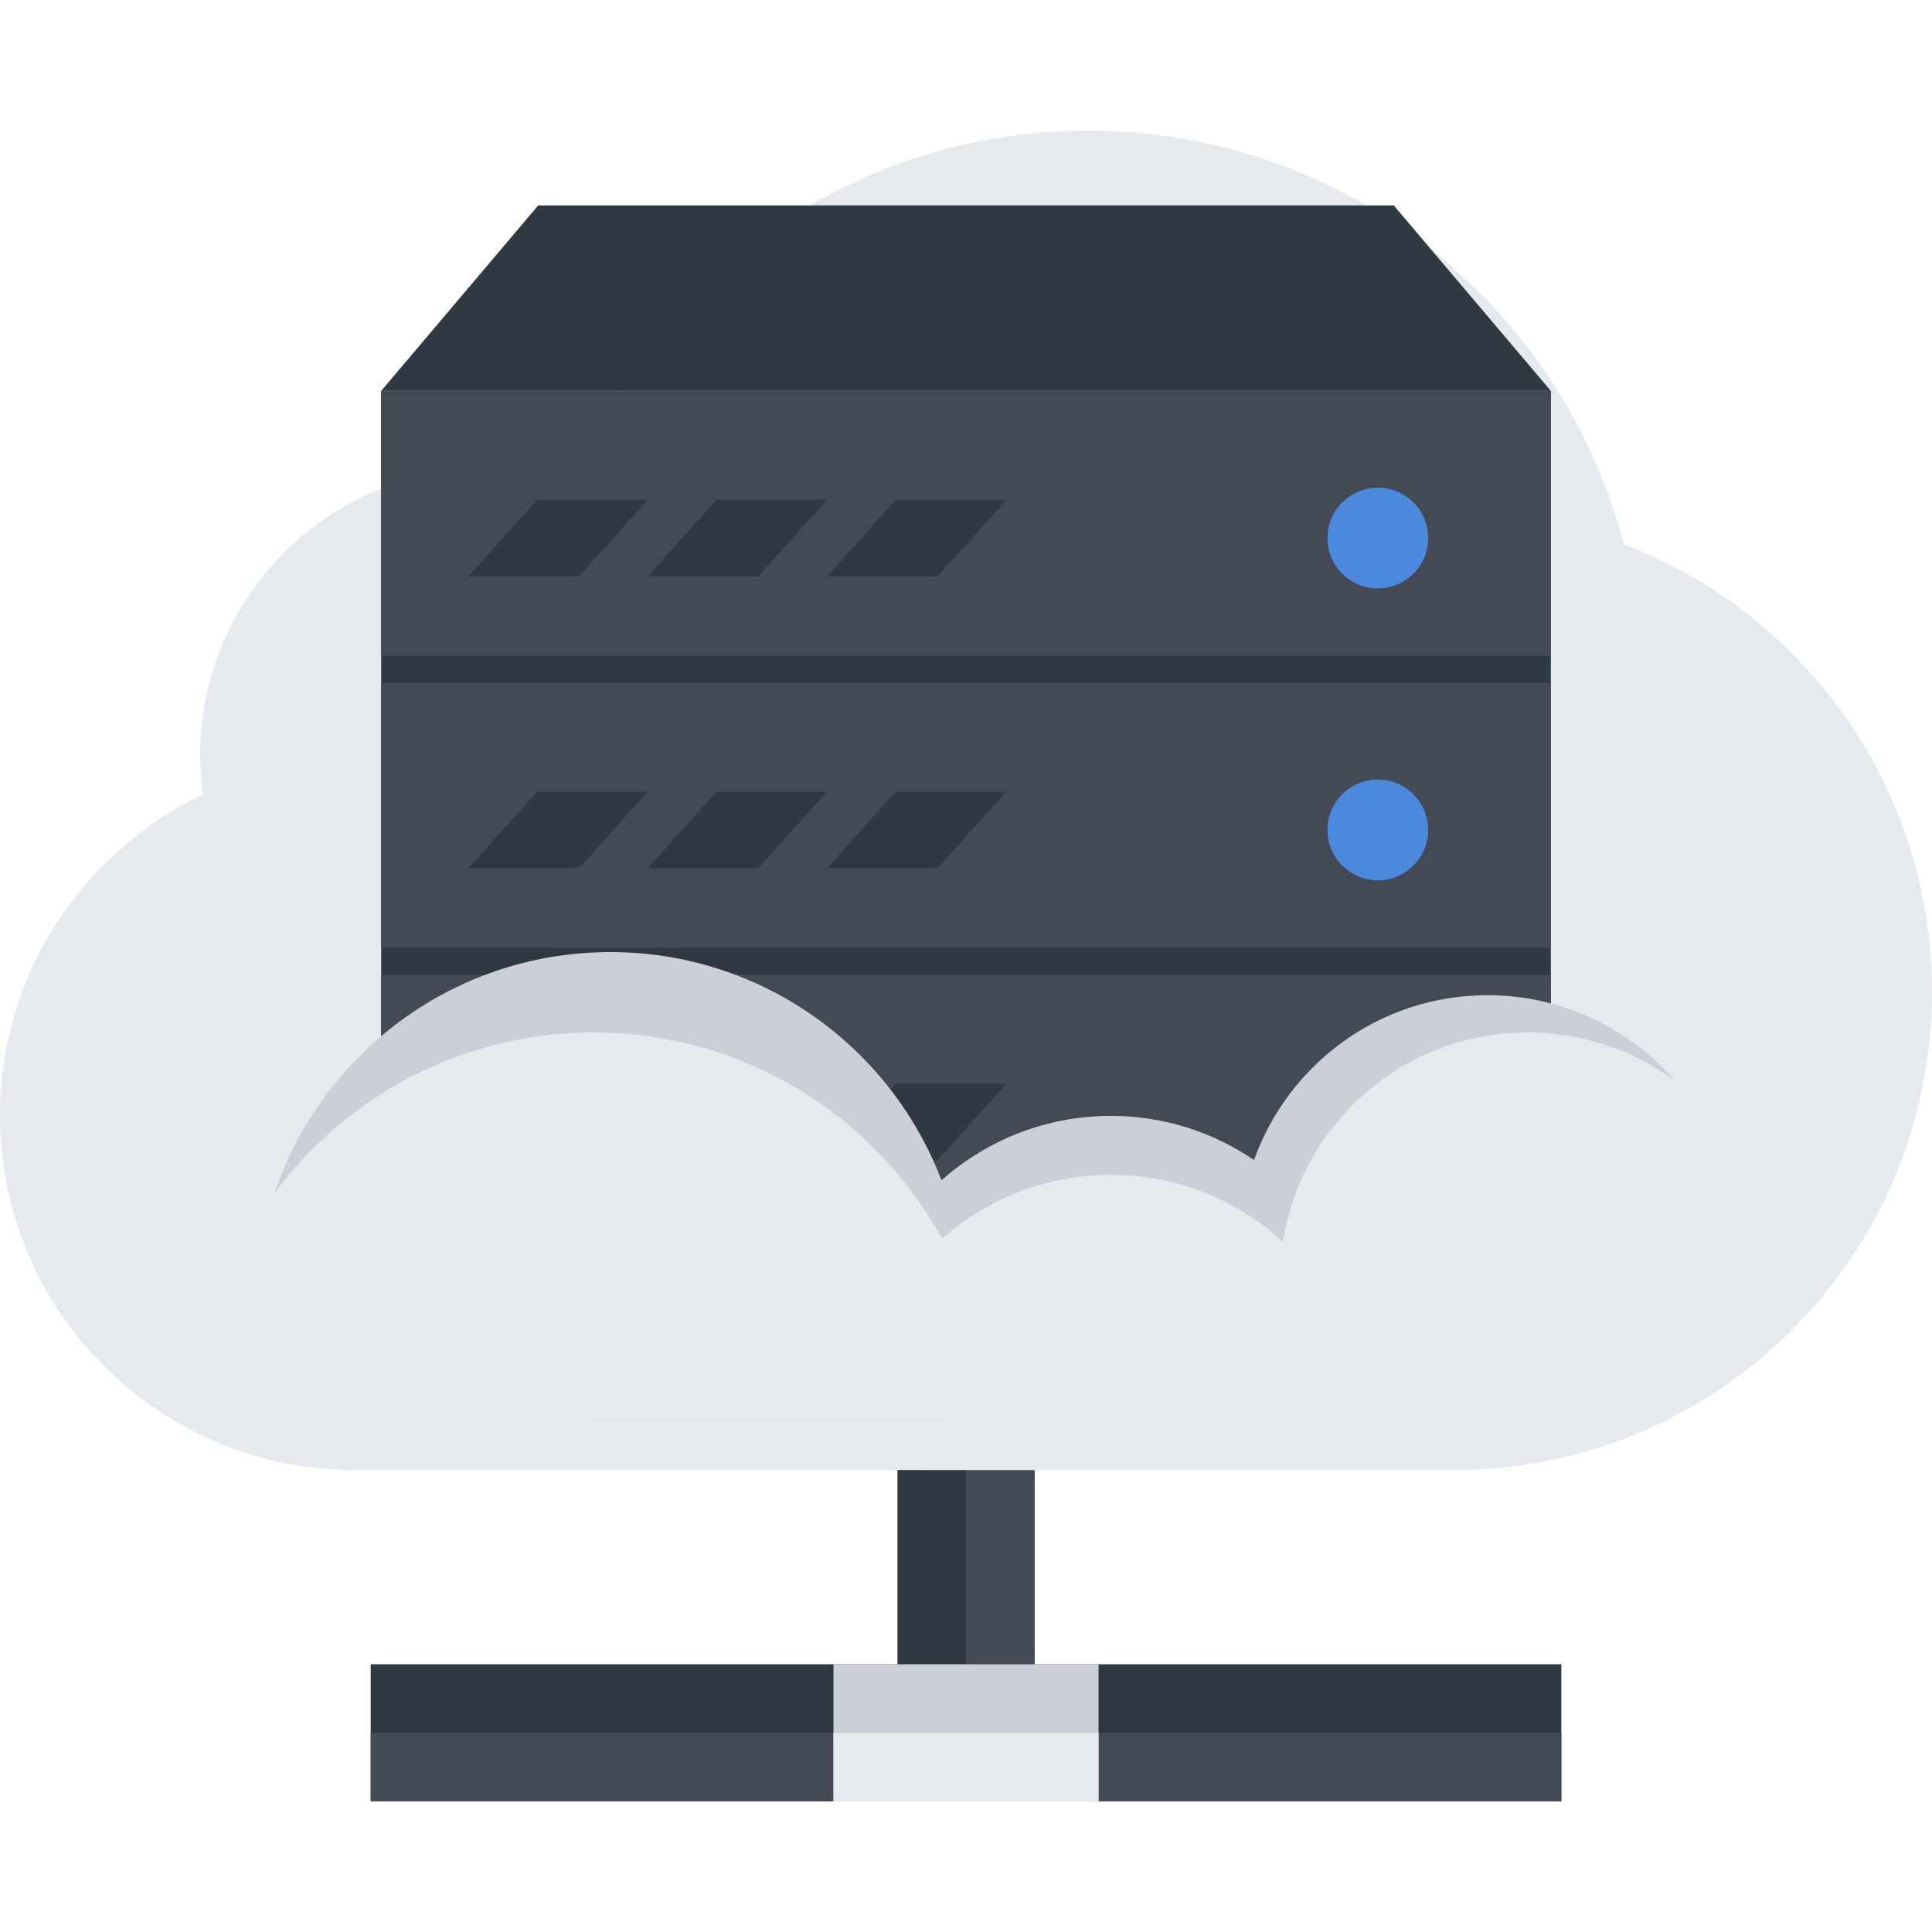 <?xml version="1.0" ?><!DOCTYPE svg  PUBLIC '-//W3C//DTD SVG 1.1//EN'  'http://www.w3.org/Graphics/SVG/1.1/DTD/svg11.dtd'><svg enable-background="new 0 0 512 512" height="512px" id="Слой_1" version="1.1" viewBox="0 0 512 512" width="512px" xml:space="preserve" xmlns="http://www.w3.org/2000/svg" xmlns:xlink="http://www.w3.org/1999/xlink"><g id="Cloud_Server"><g><rect fill="#303842" height="92.473" width="36.332" x="237.835" y="375.824"/><rect fill="#434A54" height="92.48" width="18.166" x="256.001" y="377.637"/></g><g><path d="M430.358,144.273c-16.422-63.082-73.773-109.656-142-109.656c-62.104,0-115.197,38.59-136.611,93.094    c-7.193-2.26-14.846-3.482-22.787-3.482c-41.932,0-75.926,33.994-75.926,75.93c0,3.525,0.26,7,0.727,10.4    c-31.779,15.094-53.76,47.473-53.76,84.992c0,51.535,41.459,93.367,92.846,94.012c0,0,291.957,0.027,292.355,0.027    c70.031,0,126.797-56.773,126.797-126.797C511.999,208.664,478.085,162.473,430.358,144.273z" fill="#E6E9ED"/><g><rect fill="#303842" height="224.924" width="309.967" x="101.021" y="103.588"/><g><rect fill="#434A54" height="70.219" width="309.967" x="101.021" y="258.293"/><g><polygon fill="#303842" points="153.448,307.414 124.155,307.414 142.382,287.168 171.667,287.168      "/><polygon fill="#303842" points="200.954,307.414 171.667,307.414 189.888,287.168 219.175,287.168      "/><polygon fill="#303842" points="248.468,307.414 219.181,307.414 237.401,287.168 266.687,287.168      "/></g><path d="M378.487,297.293c0-7.375-5.98-13.355-13.355-13.355c-7.371,0-13.344,5.98-13.344,13.355      c0,7.371,5.973,13.352,13.344,13.352C372.507,310.645,378.487,304.664,378.487,297.293z" fill="#4A89DC"/></g><g><rect fill="#434A54" height="70.217" width="309.967" x="101.021" y="180.941"/><g><polygon fill="#303842" points="153.448,230.064 124.155,230.064 142.382,209.818 171.667,209.818      "/><polygon fill="#303842" points="200.954,230.064 171.667,230.064 189.888,209.818 219.175,209.818      "/><polygon fill="#303842" points="248.468,230.064 219.181,230.064 237.401,209.818 266.687,209.818      "/></g><path d="M378.487,219.941c0-7.373-5.98-13.354-13.355-13.354c-7.371,0-13.344,5.98-13.344,13.354      s5.973,13.352,13.344,13.352C372.507,233.293,378.487,227.314,378.487,219.941z" fill="#4A89DC"/></g><polygon fill="#303842" points="369.366,54.438 142.634,54.438 101.021,103.588 410.987,103.588    "/><g><rect fill="#434A54" height="70.221" width="309.967" x="101.021" y="103.588"/><g><polygon fill="#303842" points="153.448,152.715 124.155,152.715 142.382,132.465 171.667,132.465      "/><polygon fill="#303842" points="200.954,152.715 171.667,152.715 189.888,132.465 219.175,132.465      "/><polygon fill="#303842" points="248.468,152.715 219.181,152.715 237.401,132.465 266.687,132.465      "/></g><path d="M378.487,142.592c0-7.373-5.98-13.354-13.355-13.354c-7.371,0-13.344,5.98-13.344,13.354      s5.973,13.35,13.344,13.35C372.507,155.941,378.487,149.965,378.487,142.592z" fill="#4A89DC"/></g></g><path d="M394.21,263.734c-28.559,0-52.793,18.238-61.867,43.676c-10.832-7.359-23.883-11.688-37.969-11.688    c-17.227,0-32.914,6.473-44.869,17.07c-13.467-35.355-47.668-60.48-87.744-60.48c-51.854,0-93.893,42.031-93.893,93.887    c0,3.57,0.227,7.086,0.613,10.547h88.16v20.051h93.873c3.313-9.598,5.133-19.879,5.133-30.598c0-2.105-0.094-4.184-0.23-6.254    h73.914c0.012,0.098,0.02,0.199,0.035,0.301h129.68c0.582-3.508,0.895-7.105,0.895-10.777    C459.94,293.164,430.507,263.734,394.21,263.734z" fill="#CBD0D8"/><path d="M470.581,339.344c0-36.305-29.434-65.73-65.738-65.73c-32.797,0-59.906,24.039-64.852,55.445    c-12.039-10.992-28.031-17.727-45.617-17.727c-17.141,0-32.77,6.406-44.697,16.914c-17.926-32.563-52.553-54.629-92.35-54.629    c-55.246,0-100.539,42.52-105,96.617h58.113v6.563h299.188v-20.102h58.621C469.761,351.164,470.581,345.352,470.581,339.344z" fill="#E6E9ED"/></g><g><g><rect fill="#303842" height="36.336" width="315.527" x="98.241" y="441.047"/><rect fill="#434A54" height="18.168" width="315.527" x="98.241" y="459.215"/></g><rect fill="#CBD0D8" height="36.336" width="70.246" x="220.882" y="441.047"/><rect fill="#E6E9ED" height="18.168" width="70.246" x="220.882" y="459.215"/></g></g></svg>